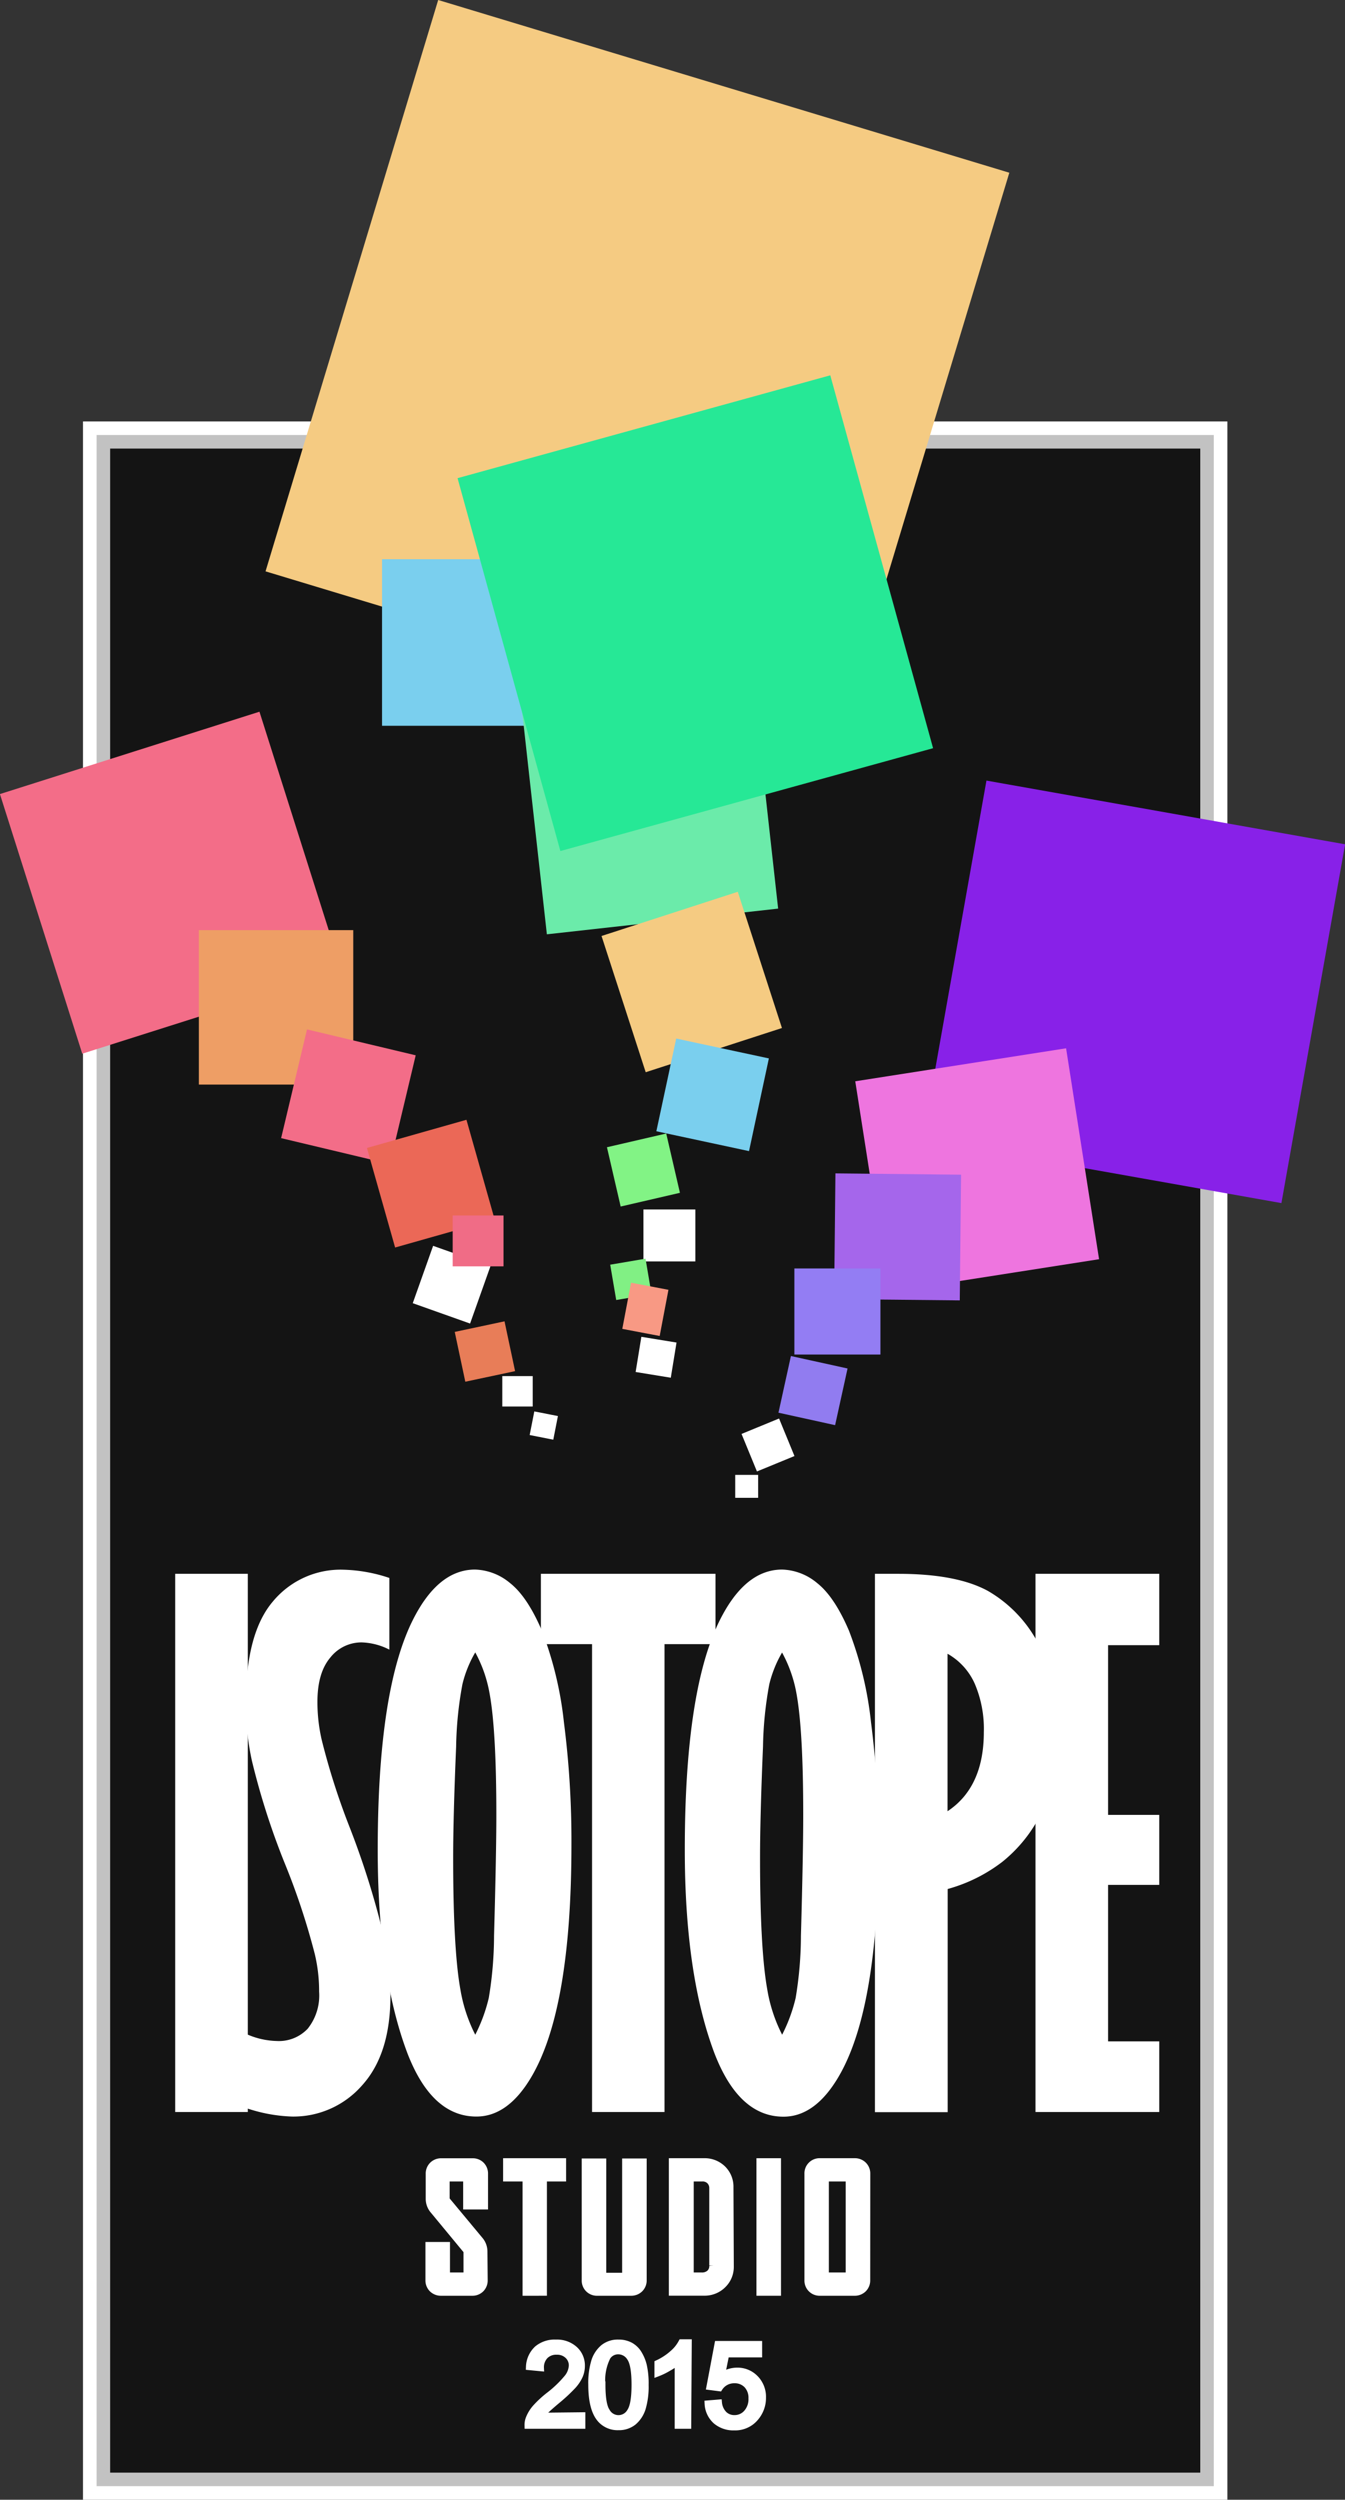 <svg xmlns="http://www.w3.org/2000/svg" viewBox="0 0 198.98 369.67"><rect x="0" y="0" width="198.98" height="369.67" fill="#333333" stroke="none"/><defs><style>.cls-1{fill:none;}.cls-1,.cls-2,.cls-3,.cls-5{stroke:#fff;stroke-miterlimit:10;}.cls-1,.cls-2{stroke-width:4px;}.cls-2{opacity:0.6;}.cls-3,.cls-4,.cls-5{fill:#fff;}.cls-3{stroke-width:2px;}.cls-6{fill:#8821e8;}.cls-7{fill:#ee75df;}.cls-8{fill:#a566eb;}.cls-9{fill:#917cf0;}.cls-10{fill:#937df3;}.cls-11{fill:#f5cb82;}.cls-12{fill:#7acfee;}.cls-13{fill:#6bebaa;}.cls-14{fill:#26e896;}.cls-15{fill:#82f385;}.cls-16{fill:#81f084;}.cls-17{fill:#f89984;}.cls-18{fill:#f36d88;}.cls-19{fill:#ee9e65;}.cls-20{fill:#eb6857;}.cls-21{fill:#e87d58;}.cls-22{fill:#f06c86;}</style></defs><title>logo-p</title><g id="Frame"><rect class="cls-1" x="14.29" y="64.33" width="165.28" height="303.33"/><rect class="cls-2" x="14.29" y="64.33" width="165.28" height="303.33"/></g><g id="STUDIO"><path class="cls-3" d="M91.84,346.2a1.28,1.28,0,0,1-.36.94,1.25,1.25,0,0,1-.93.36H85.94a1.29,1.29,0,0,1-.94-.36,1.26,1.26,0,0,1-.37-.94v-4.65h1.63v4.51h4v-4.37l-5.06-6.12a2.13,2.13,0,0,1-.53-1.39v-3.71a1.26,1.26,0,0,1,.37-.94,1.29,1.29,0,0,1,.94-.36h4.62a1.25,1.25,0,0,1,.93.36,1.28,1.28,0,0,1,.36.94v4.27H90.21V330.6h-4v3.87l5.09,6.12a2.1,2.1,0,0,1,.5,1.37Z" transform="translate(-20.69 -9)"/><path class="cls-3" d="M103.44,330.6h-2.84v16.9H99V330.6H96.12v-1.44h7.32Z" transform="translate(-20.69 -9)"/><path class="cls-3" d="M115.36,346.2a1.26,1.26,0,0,1-.37.94,1.29,1.29,0,0,1-.94.36h-5a1.24,1.24,0,0,1-1.3-1.3v-17h1.63v16.9h4.35v-16.9h1.63Z" transform="translate(-20.69 -9)"/><path class="cls-3" d="M128.25,344.18a3.19,3.19,0,0,1-1,2.38,3.31,3.31,0,0,1-2.41.93h-4.2V329.16h4.2a3.3,3.3,0,0,1,2.41.93,3.2,3.2,0,0,1,.95,2.38Zm-1.63-.16v-11.4a2,2,0,0,0-.57-1.46,2,2,0,0,0-1.47-.56h-2.26v15.46h2.17a2.19,2.19,0,0,0,1.54-.54A1.93,1.93,0,0,0,126.62,344Z" transform="translate(-20.69 -9)"/><path class="cls-3" d="M135.23,347.5H133.6V329.16h1.63Z" transform="translate(-20.69 -9)"/><path class="cls-3" d="M148.43,346.2a1.26,1.26,0,0,1-.37.94,1.29,1.29,0,0,1-.94.36H142a1.24,1.24,0,0,1-1.3-1.3V330.46a1.24,1.24,0,0,1,1.3-1.3h5.13a1.29,1.29,0,0,1,.94.36,1.26,1.26,0,0,1,.37.94Zm-1.63-.14V330.6h-4.49v15.46Z" transform="translate(-20.69 -9)"/></g><g id="ISOTOPE"><path class="cls-4" d="M46.61,241.74H57.35v79.59H46.61Z" transform="translate(-20.69 -9)"/><path class="cls-4" d="M57.06,309.76a11.68,11.68,0,0,0,4.59,1.07A5.86,5.86,0,0,0,66.22,309a7.88,7.88,0,0,0,1.68-5.47,23.52,23.52,0,0,0-.63-5.52,103.5,103.5,0,0,0-4.49-13.55,108.25,108.25,0,0,1-4.83-15.11,38.75,38.75,0,0,1-.88-8.59q0-10.25,4-14.94a13,13,0,0,1,10.38-4.69,23,23,0,0,1,6.84,1.22v10.6a9.63,9.63,0,0,0-4.1-1.07,5.87,5.87,0,0,0-4.64,2.25q-1.9,2.25-1.9,6.54a24.91,24.91,0,0,0,.62,5.57A104,104,0,0,0,72.33,279a123.24,123.24,0,0,1,5.29,17,38.26,38.26,0,0,1,.83,8.15q0,8.59-4.17,13.21A13.48,13.48,0,0,1,63.85,322a23.55,23.55,0,0,1-6.79-1.27Z" transform="translate(-20.69 -9)"/><path class="cls-4" d="M76.57,282.56q0-23,4.93-33.45,3.81-8,9.47-8a8.43,8.43,0,0,1,5.18,2q2.54,2,4.69,7a53.38,53.38,0,0,1,3.27,13.53,137.87,137.87,0,0,1,1.12,18.09q0,24.32-5.91,34.38Q95.86,322,91.17,322q-6.59,0-10.21-9.37Q76.57,301,76.57,282.56ZM91,253.36a17.43,17.43,0,0,0-1.9,4.71,54.52,54.52,0,0,0-.93,9.2q-.44,10.45-.44,16.46,0,13.53,1.07,19.48a23.07,23.07,0,0,0,2.2,6.69,24,24,0,0,0,2-5.44,56.23,56.23,0,0,0,.78-9.2q.34-12.21.34-17.82,0-12.55-1-18A19.76,19.76,0,0,0,91,253.36Z" transform="translate(-20.69 -9)"/><path class="cls-4" d="M100.71,241.74h25.83v10.4H119v69.19H108.28V252.14h-7.57Z" transform="translate(-20.69 -9)"/><path class="cls-4" d="M122,282.56q0-23,4.93-33.45,3.81-8,9.47-8a8.43,8.43,0,0,1,5.18,2q2.54,2,4.69,7a53.4,53.4,0,0,1,3.27,13.53,138,138,0,0,1,1.12,18.09q0,24.32-5.91,34.38-3.47,5.91-8.15,5.91-6.59,0-10.21-9.37Q122,301,122,282.56Zm14.4-29.2a17.43,17.43,0,0,0-1.9,4.71,54.47,54.47,0,0,0-.93,9.2q-.44,10.45-.44,16.46,0,13.53,1.07,19.48a23,23,0,0,0,2.2,6.69,24,24,0,0,0,2-5.44,56.29,56.29,0,0,0,.78-9.2q.34-12.21.34-17.82,0-12.55-1-18A19.77,19.77,0,0,0,136.38,253.36Z" transform="translate(-20.69 -9)"/><path class="cls-4" d="M150.13,241.74h3.42q8.69,0,13.31,2.54a19.3,19.3,0,0,1,7.59,8.08,26,26,0,0,1,3,12.52,28.09,28.09,0,0,1-2.15,11,21.24,21.24,0,0,1-6.35,8.47,23.53,23.53,0,0,1-8.06,4v33H150.13Zm10.74,11.82v23.29q5.37-3.56,5.37-11.72A17,17,0,0,0,164.9,258,9.53,9.53,0,0,0,160.87,253.56Z" transform="translate(-20.69 -9)"/><path class="cls-4" d="M173.88,241.74h18.31v10.55h-7.57v25.1h7.57v10.35h-7.57v23.14h7.57v10.45H173.88Z" transform="translate(-20.69 -9)"/></g><g id="_2015" data-name="2015"><path class="cls-5" d="M106.79,366.23v1.44h-8a2.64,2.64,0,0,1,.17-1,5.46,5.46,0,0,1,1-1.62,15.45,15.45,0,0,1,2-1.84,16.56,16.56,0,0,0,2.68-2.58,3.09,3.09,0,0,0,.7-1.8,2,2,0,0,0-.63-1.5,2.29,2.29,0,0,0-1.66-.61,2.33,2.33,0,0,0-1.73.65,2.45,2.45,0,0,0-.66,1.79L99,359a3.78,3.78,0,0,1,1.19-2.62,4,4,0,0,1,2.76-.9,3.86,3.86,0,0,1,2.77,1,3.19,3.19,0,0,1,1,2.41,3.65,3.65,0,0,1-.3,1.44,5.57,5.57,0,0,1-1,1.49,24.26,24.26,0,0,1-2.3,2.14q-1.34,1.13-1.73,1.53a4.89,4.89,0,0,0-.63.81Z" transform="translate(-20.69 -9)"/><path class="cls-5" d="M108.22,361.66a11.14,11.14,0,0,1,.44-3.47,4.32,4.32,0,0,1,1.32-2,3.38,3.38,0,0,1,2.2-.71,3.6,3.6,0,0,1,1.72.39,3.28,3.28,0,0,1,1.22,1.14,6.09,6.09,0,0,1,.76,1.81,12,12,0,0,1,.27,2.88,11.18,11.18,0,0,1-.44,3.46,4.32,4.32,0,0,1-1.32,2,3.38,3.38,0,0,1-2.21.72,3.34,3.34,0,0,1-2.76-1.26Q108.22,365.09,108.22,361.66Zm1.54,0q0,3,.7,4a2,2,0,0,0,3.46,0q.7-1,.7-4t-.7-4a2.08,2.08,0,0,0-1.75-1,1.91,1.91,0,0,0-1.64.87A7.71,7.71,0,0,0,109.75,361.66Z" transform="translate(-20.69 -9)"/><path class="cls-5" d="M122.45,367.67H121v-9.52a7.7,7.7,0,0,1-1.42,1,10,10,0,0,1-1.57.77V358.5a9,9,0,0,0,2.19-1.43,5.63,5.63,0,0,0,1.33-1.63h1Z" transform="translate(-20.69 -9)"/><path class="cls-5" d="M125.43,364.48l1.57-.13a2.81,2.81,0,0,0,.81,1.72,2.19,2.19,0,0,0,1.53.58,2.38,2.38,0,0,0,1.83-.81,3.07,3.07,0,0,0,.75-2.16,2.77,2.77,0,0,0-.72-2,2.51,2.51,0,0,0-1.88-.74,2.6,2.6,0,0,0-1.3.33,2.54,2.54,0,0,0-.91.85l-1.4-.18,1.18-6.25h6.05v1.43h-4.86l-.66,3.27a4,4,0,0,1,2.3-.76,3.64,3.64,0,0,1,2.69,1.1,3.86,3.86,0,0,1,1.1,2.84,4.43,4.43,0,0,1-1,2.86,3.86,3.86,0,0,1-3.2,1.48,3.94,3.94,0,0,1-2.71-.93A3.63,3.63,0,0,1,125.43,364.48Z" transform="translate(-20.69 -9)"/></g><g id="Blocks"><g id="R"><rect class="cls-6" x="161.49" y="128.72" width="53.89" height="53.89" transform="translate(-18.46 304.99) rotate(-79.93)"/><rect class="cls-7" x="149.48" y="166.26" width="31.57" height="31.57" transform="translate(-46.85 18.74) rotate(-8.89)"/><rect class="cls-8" x="144.19" y="182.62" width="18.59" height="18.59" transform="translate(-60.72 334.38) rotate(-89.4)"/><rect class="cls-9" x="136.68" y="210.38" width="8.58" height="8.58" transform="translate(-119.64 297.27) rotate(-77.61)"/><rect class="cls-4" x="131.3" y="219.7" width="6" height="6" transform="translate(-95.25 58.75) rotate(-22.34)"/><rect class="cls-4" x="108.77" y="218.11" width="3.39" height="3.39"/><rect class="cls-10" x="117.52" y="187.58" width="12.73" height="12.73"/></g><g id="M"><rect class="cls-11" x="70.86" y="19.88" width="88.27" height="88.27" transform="translate(-0.25 146.57) rotate(-73.18)"/><rect class="cls-12" x="56.52" y="82.7" width="24.63" height="24.63"/><rect class="cls-13" x="100.13" y="111.22" width="34.56" height="34.56" transform="matrix(0.99, -0.11, 0.11, 0.99, -34.26, 4.86)"/><rect class="cls-14" x="94.96" y="71.08" width="57.2" height="57.2" transform="translate(-42.75 27.44) rotate(-15.42)"/><rect class="cls-11" x="112.43" y="143.64" width="21.19" height="21.18" transform="translate(-62.27 36.47) rotate(-17.97)"/><rect class="cls-12" x="119.11" y="163.91" width="14.02" height="14.02" transform="translate(-88.12 249.43) rotate(-77.91)"/><rect class="cls-15" x="111.37" y="177.53" width="9" height="9" transform="translate(-58.71 21.78) rotate(-13.02)"/><rect class="cls-4" x="95.19" y="178.86" width="7.68" height="7.68"/><rect class="cls-16" x="111.37" y="195.54" width="5.3" height="5.3" transform="translate(-52.36 12.97) rotate(-9.67)"/><rect class="cls-17" x="112.69" y="199.81" width="6.95" height="5.63" transform="translate(-125.26 269.96) rotate(-79.25)"/><rect class="cls-4" x="115.12" y="207.08" width="5.27" height="5.27" transform="translate(-128.87 283.19) rotate(-80.74)"/></g><g id="L"><rect class="cls-18" x="25.84" y="119.39" width="40.28" height="40.28" transform="translate(-60.74 11.44) rotate(-17.6)"/><rect class="cls-19" x="29.42" y="137.55" width="22.84" height="22.84"/><rect class="cls-18" x="63.97" y="162.93" width="16.53" height="16.53" transform="translate(-131.73 192.78) rotate(-76.6)"/><rect class="cls-20" x="76.76" y="176.4" width="15.3" height="15.3" transform="translate(-67.63 20.95) rotate(-15.81)"/><rect class="cls-4" x="83" y="194.5" width="9" height="9" transform="translate(-150 205.81) rotate(-70.44)"/><rect class="cls-21" x="88.67" y="205.1" width="7.53" height="7.53" transform="translate(-62.07 14.76) rotate(-11.99)"/><rect class="cls-4" x="74.31" y="203.5" width="4.5" height="4.5"/><rect class="cls-4" x="99.36" y="218.02" width="3.56" height="3.56" transform="translate(-154.75 267.58) rotate(-78.86)"/><rect class="cls-22" x="66.97" y="179.75" width="7.52" height="7.52"/></g></g></svg>